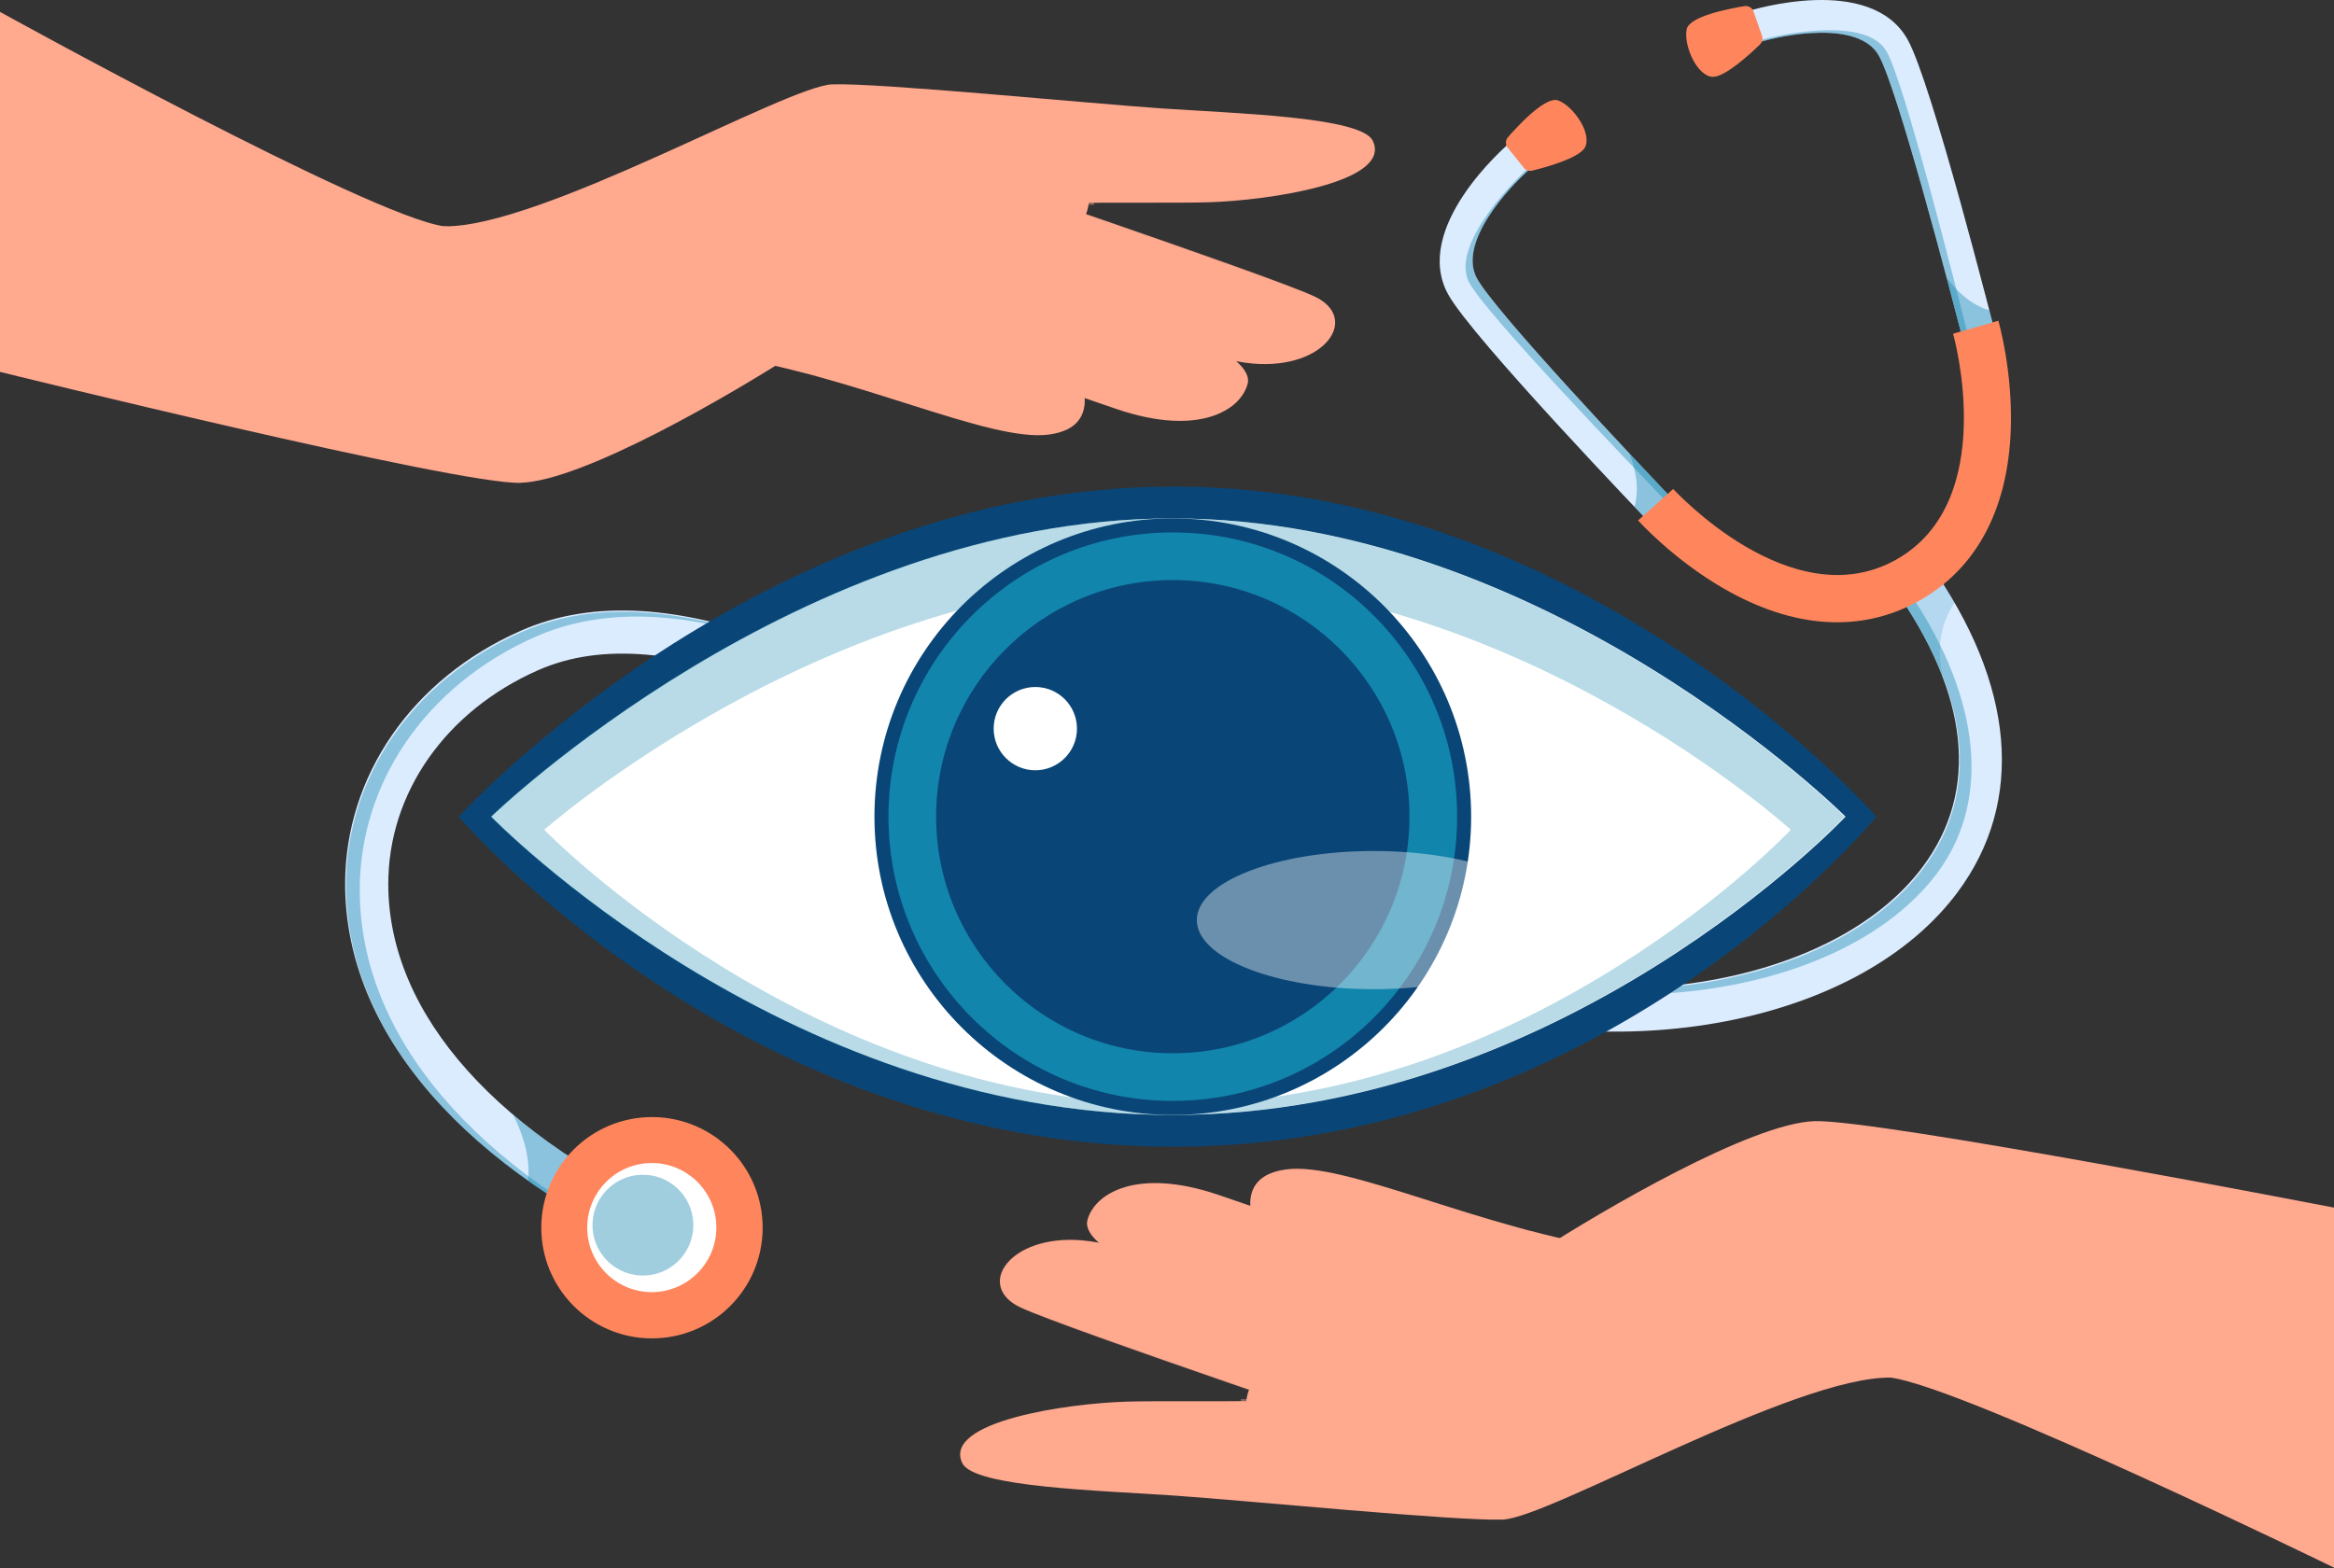<svg width="375" height="252" viewBox="0 0 375 252" fill="none" xmlns="http://www.w3.org/2000/svg">
<rect x="0" y="0" width="375" height="252" fill="#333333" stroke="none"/>
<path d="M172.616 58.584C172.616 58.584 178.315 68.455 168.627 69.828C158.946 71.2 137.298 60.207 114.798 56.911L144.724 45.226L172.616 58.584Z" fill="#FFA98F"/>
<g style="mix-blend-mode:multiply" opacity="0.4">
<path d="M129.222 59.938C142.653 56.016 157.825 57.279 169.871 65.207C171.011 66.243 171.538 67.567 171.268 69.086C177.126 66.402 172.616 58.578 172.616 58.578L144.724 45.22L114.798 56.905C119.681 57.622 124.528 58.7 129.216 59.938H129.222Z" fill="#FFA98F"/>
</g>
<path d="M167.966 45.514C167.966 45.514 202.335 54.809 200.435 61.727C199.283 65.93 192.629 70.183 179.528 65.783C166.428 61.384 135.858 49.913 123.002 50.734L157.145 39.466L167.966 45.514Z" fill="#FFA98F"/>
<g style="mix-blend-mode:multiply" opacity="0.4">
<path d="M141.581 53.584C153.015 46.58 177.114 52.45 195.361 61.053C197.114 61.88 198.015 63.847 197.365 65.624L197.347 65.667C199.026 64.57 200.049 63.149 200.435 61.733C202.335 54.815 167.966 45.52 167.966 45.52L157.145 39.472L123.002 50.741C127.518 50.453 134.222 51.684 141.581 53.59V53.584Z" fill="#FFA98F"/>
</g>
<path d="M148.793 25.655C148.793 25.655 204.167 44.399 211.164 47.64C218.572 51.071 213.002 59.399 201.354 58.437C189.265 57.438 134.816 39.472 134.816 39.472L148.787 25.655H148.793Z" fill="#FFA98F"/>
<g style="mix-blend-mode:multiply" opacity="0.4">
<path d="M162.377 48.216C178.149 39.533 196.74 39.533 210.907 52.113C211.936 52.861 212.408 54.154 212.359 55.557C215.123 52.732 215.282 49.644 211.164 47.634C204.234 44.252 148.793 25.649 148.793 25.649L135.245 40.214C135.245 40.214 148.352 44.331 162.377 48.21V48.216Z" fill="#FFA98F"/>
</g>
<path d="M71.33 36.372C86.728 36.654 126.299 13.835 133.701 13.559C141.103 13.283 174.43 16.58 186.391 17.407C198.352 18.234 218.695 18.749 220.558 22.616C223.775 29.294 203.775 32.236 194.093 32.511C184.412 32.787 157.911 31.972 152.5 34.166C147.09 36.365 71.33 51.482 71.33 51.482V36.365V36.372Z" fill="#FFA98F"/>
<g style="mix-blend-mode:multiply" opacity="0.4">
<path d="M152.5 34.172C155.772 32.842 165.503 32.806 175.809 32.934C175.637 27.321 173.119 25.128 166.667 24.65C147.788 24.08 143.303 29.478 119.265 33.32C104.853 35.624 85.049 39.086 71.33 39.558V51.488C71.33 51.488 147.09 36.372 152.5 34.172Z" fill="#FFA98F"/>
</g>
<path d="M0 59.766C0 59.766 73.321 77.873 83.572 77.597C93.823 77.321 118.033 63.032 127.433 56.984C136.832 50.937 159.301 43.853 165.594 41.868C175.288 38.81 178.664 28.841 169.835 26.641C161.005 24.442 143.664 29.227 137.114 31.696C130.564 34.172 83.284 38.02 71.323 36.365C59.363 34.723 0 1.911 0 1.911V59.766Z" fill="#FFA98F"/>
<g style="mix-blend-mode:screen" opacity="0.3">
<path d="M158.701 39.472L156.44 28.21C168.842 25.361 171.311 27.567 172.169 30.575C174.093 37.309 158.701 39.472 158.701 39.472Z" fill="#FFA98F"/>
</g>
<path d="M202.549 199.196C202.549 199.196 196.851 189.325 206.538 187.953C216.219 186.58 237.868 197.573 260.368 200.869L230.441 212.554L202.549 199.196Z" fill="#FFA98F"/>
<g style="mix-blend-mode:multiply" opacity="0.4">
<path d="M245.95 197.836C232.518 201.758 217.347 200.495 205.3 192.567C204.161 191.531 203.634 190.207 203.903 188.688C198.045 191.372 202.555 199.196 202.555 199.196L230.447 212.554L260.374 200.869C255.49 200.152 250.643 199.074 245.956 197.836H245.95Z" fill="#FFA98F"/>
</g>
<path d="M207.206 212.26C207.206 212.26 172.837 202.965 174.736 196.047C175.888 191.85 182.543 187.597 195.643 191.991C208.744 196.39 239.314 207.861 252.169 207.04L218.027 218.308L207.206 212.26Z" fill="#FFA98F"/>
<g style="mix-blend-mode:multiply" opacity="0.4">
<path d="M233.591 204.19C222.157 211.2 198.058 205.324 179.81 196.727C178.058 195.9 177.157 193.927 177.806 192.156L177.825 192.107C176.146 193.204 175.122 194.625 174.736 196.041C172.837 202.959 207.206 212.254 207.206 212.254L218.027 218.302L252.169 207.033C247.653 207.321 240.95 206.09 233.591 204.184V204.19Z" fill="#FFA98F"/>
</g>
<path d="M226.372 232.119C226.372 232.119 170.999 213.375 164.001 210.134C156.593 206.703 162.157 198.375 173.811 199.337C185.907 200.33 240.349 218.302 240.349 218.302L226.379 232.119H226.372Z" fill="#FFA98F"/>
<g style="mix-blend-mode:multiply" opacity="0.4">
<path d="M212.788 209.558C197.016 218.241 178.425 218.241 164.258 205.661C163.229 204.913 162.757 203.62 162.806 202.217C160.043 205.036 159.883 208.13 164.001 210.14C170.931 213.522 226.372 232.125 226.372 232.125L239.92 217.56C239.92 217.56 226.814 213.443 212.788 209.558Z" fill="#FFA98F"/>
</g>
<path d="M303.842 221.402C288.444 221.12 248.872 243.939 241.471 244.215C234.069 244.491 200.741 241.194 188.781 240.367C176.82 239.54 156.477 239.025 154.614 235.158C151.397 228.479 171.397 225.532 181.078 225.263C190.76 224.987 217.261 225.802 222.671 223.608C228.082 221.408 303.842 206.292 303.842 206.292V221.408V221.402Z" fill="#FFA98F"/>
<g style="mix-blend-mode:multiply" opacity="0.4">
<path d="M222.671 223.602C219.399 224.932 209.669 224.968 199.363 224.84C199.534 230.453 202.053 232.646 208.505 233.124C227.384 233.694 231.869 228.296 255.907 224.454C270.319 222.15 290.122 218.688 303.842 218.216V206.286C303.842 206.286 228.082 221.402 222.671 223.602Z" fill="#FFA98F"/>
</g>
<path d="M375 194.08C375 194.08 301.851 179.907 291.593 180.183C281.342 180.459 257.132 194.748 247.733 200.796C238.333 206.843 215.864 213.927 209.571 215.912C199.877 218.97 196.501 228.939 205.331 231.139C214.161 233.339 231.501 228.553 238.052 226.078C244.602 223.608 291.881 219.754 303.842 221.408C315.803 223.057 375 251.942 375 251.942V194.086V194.08Z" fill="#FFA98F"/>
<g style="mix-blend-mode:screen" opacity="0.3">
<path d="M216.464 218.308L218.725 229.57C206.324 232.419 203.854 230.214 202.996 227.205C201.072 220.471 216.464 218.308 216.464 218.308Z" fill="#FFA98F"/>
</g>
<path d="M108.119 202.665C74.712 188.081 55.515 166.035 55.453 142.18C55.41 124.729 66.201 109.104 83.615 101.396C107.849 90.667 139.35 108.142 172.702 126.641C191.305 136.96 210.539 147.628 229.375 153.97C244.461 159.049 261.054 160.232 276.109 157.309C290.754 154.46 302.42 148.051 308.952 139.264C318.021 127.07 316.403 111.592 304.283 94.509L309.939 90.495C323.768 109.981 325.392 128.767 314.522 143.394C306.955 153.571 293.787 160.924 277.439 164.104C261.225 167.254 243.37 165.986 227.169 160.532C207.733 153.988 188.217 143.161 169.344 132.695C137.543 115.054 107.506 98.394 86.421 107.726C71.556 114.307 62.347 127.499 62.384 142.156C62.439 163.136 80.116 182.873 110.888 196.304L108.113 202.658L108.119 202.665Z" fill="#DCECFF"/>
<g style="mix-blend-mode:multiply" opacity="0.4">
<g style="mix-blend-mode:multiply" opacity="0.5">
<path d="M309.939 90.495L304.283 94.509C307.849 99.533 310.496 104.417 312.243 109.123C311.103 104.576 311.66 100.354 314.032 96.868C312.812 94.754 311.452 92.634 309.939 90.501V90.495Z" fill="#1285AD"/>
</g>
</g>
<g style="mix-blend-mode:multiply" opacity="0.4">
<path d="M84.877 189.754C91.593 194.503 99.362 198.841 108.119 202.658L110.894 196.304C99.552 191.353 89.994 185.544 82.432 179.129C84.093 182.456 85.171 185.986 84.877 189.748V189.754Z" fill="#1285AD"/>
</g>
<g style="mix-blend-mode:multiply" opacity="0.4">
<path d="M278.462 158.277C293.106 155.428 304.773 149.019 311.305 140.232C320.367 128.038 317.892 110.839 305.772 93.755L304.424 94.705C316.544 111.788 318.162 127.26 309.093 139.454C302.561 148.241 290.894 154.65 276.25 157.499C261.195 160.428 244.602 159.239 229.516 154.16C229.013 153.988 228.511 153.804 228.008 153.633C229.246 154.08 230.484 154.521 231.722 154.938C246.807 160.017 263.401 161.2 278.456 158.277H278.462Z" fill="#1285AD"/>
</g>
<g style="mix-blend-mode:multiply" opacity="0.4">
<path d="M57.8 143.155C57.757 125.704 68.548 110.079 85.962 102.37C97.708 97.174 111.158 98.596 125.698 103.553C110.312 97.983 96.097 96.139 83.762 101.598C66.348 109.307 55.551 124.938 55.6 142.383C55.662 166.237 74.859 188.283 108.266 202.867L108.346 202.689C76.256 188.106 57.861 166.5 57.806 143.161L57.8 143.155Z" fill="#1285AD"/>
</g>
<path d="M122.518 196.574C122.929 206.384 115.306 214.674 105.49 215.079C95.68 215.489 87.389 207.867 86.985 198.057C86.575 188.247 94.197 179.956 104.013 179.546C113.823 179.135 122.108 186.758 122.518 196.574Z" fill="#FF865C"/>
<g style="mix-blend-mode:multiply" opacity="0.25">
<path d="M120.233 196.672C120.588 205.22 113.946 212.444 105.398 212.799C96.85 213.155 89.626 206.513 89.271 197.965C88.915 189.411 95.557 182.193 104.105 181.837C112.653 181.482 119.877 188.124 120.233 196.672Z" fill="#FF865C"/>
</g>
<g style="mix-blend-mode:multiply" opacity="0.25">
<path d="M104.105 181.837C95.557 182.193 88.915 189.417 89.271 197.965C89.626 206.513 96.85 213.155 105.398 212.799C113.946 212.444 120.588 205.22 120.233 196.672C119.877 188.124 112.653 181.482 104.105 181.837ZM104.638 211.788C96.66 212.119 89.926 205.924 89.595 197.953C89.264 189.981 95.459 183.247 103.431 182.91C111.409 182.579 118.143 188.774 118.474 196.745C118.805 204.723 112.61 211.457 104.638 211.788Z" fill="#FF865C"/>
</g>
<g style="mix-blend-mode:multiply" opacity="0.25">
<path d="M116.017 197.272C116.268 203.247 111.624 208.296 105.643 208.547C99.669 208.798 94.62 204.154 94.369 198.173C94.118 192.199 98.762 187.15 104.743 186.899C110.717 186.647 115.766 191.292 116.017 197.272Z" fill="#FF865C"/>
</g>
<path d="M115.086 196.85C115.325 202.573 110.876 207.407 105.153 207.653C99.43 207.891 94.596 203.443 94.356 197.72C94.118 191.997 98.566 187.162 104.289 186.923C110.012 186.684 114.847 191.133 115.086 196.856V196.85Z" fill="white"/>
<g style="mix-blend-mode:screen" opacity="0.4">
<path d="M111.391 196.562C111.575 201.029 108.106 204.809 103.633 204.993C99.16 205.177 95.386 201.709 95.202 197.236C95.018 192.763 98.486 188.988 102.959 188.804C107.432 188.614 111.207 192.089 111.391 196.562Z" fill="#1285AD"/>
</g>
<path d="M321.176 55.961L316.042 57.254C313.113 45.642 304.859 14.331 301.887 8.97C298.701 3.216 286.636 5.52 282.261 6.892L280.668 1.843C281.477 1.586 300.588 -4.296 306.52 6.402C310.368 13.345 320.086 51.617 321.182 55.961H321.176Z" fill="#DCECFF"/>
<path d="M266.961 86.022C263.86 82.793 236.538 54.276 232.69 47.34C226.758 36.641 241.869 23.553 242.512 23.002L245.95 27.027C242.469 30.011 234.124 39.025 237.316 44.772C240.288 50.134 262.475 73.719 270.778 82.358L266.961 86.028V86.022Z" fill="#DCECFF"/>
<g style="mix-blend-mode:multiply" opacity="0.4">
<path d="M262.61 81.457C264.767 83.731 266.348 85.379 266.961 86.016L270.778 82.346C268.566 80.042 265.361 76.672 261.795 72.873C262.892 75.679 263.388 78.731 262.604 81.457H262.61Z" fill="#1285AD"/>
</g>
<g style="mix-blend-mode:multiply" opacity="0.4">
<path d="M245.962 27.052L245.76 26.813C241.967 30.22 233.027 39.962 236.091 45.489C238.977 50.691 261.176 73.798 270.086 83.063L270.79 82.383C262.494 73.749 240.306 50.165 237.334 44.797C234.142 39.043 242.488 30.036 245.968 27.046L245.962 27.052Z" fill="#1285AD"/>
</g>
<g style="mix-blend-mode:multiply" opacity="0.4">
<path d="M319.608 49.858C320.392 52.891 320.956 55.103 321.17 55.967L316.036 57.26C315.257 54.16 314.093 49.662 312.757 44.625C314.553 47.04 316.881 49.08 319.608 49.858Z" fill="#1285AD"/>
</g>
<g style="mix-blend-mode:multiply" opacity="0.4">
<path d="M282.273 6.917L282.175 6.617C287.071 5.201 300.073 2.781 303.137 8.308C306.023 13.51 313.86 44.576 317.004 57.04L316.054 57.279C313.125 45.667 304.871 14.356 301.899 8.994C298.707 3.241 286.648 5.544 282.273 6.917Z" fill="#1285AD"/>
</g>
<path d="M308.229 96.617C298.964 101.752 288.143 101.047 276.936 94.576C268.872 89.919 263.425 83.896 263.192 83.639L268.823 78.59C269.007 78.792 287.794 99.307 304.559 90.005C321.391 80.667 313.885 53.914 313.805 53.645L321.072 51.543C321.164 51.868 323.388 59.681 323.07 68.994C322.622 81.929 317.494 91.482 308.229 96.617Z" fill="#FF865C"/>
<g style="mix-blend-mode:color-burn" opacity="0.3">
<path d="M306.133 91.433C321.538 82.891 316.667 57.542 315.668 53.093L313.848 53.62C313.928 53.89 321.434 80.642 304.602 89.981C287.831 99.282 269.05 78.774 268.866 78.565C269.05 78.767 287.996 101.494 306.133 91.439V91.433Z" fill="#FF865C"/>
</g>
<path d="M244.828 26.96L242.255 23.755C241.85 23.253 241.863 22.536 242.292 22.046C244.02 20.067 248.388 15.373 250.386 16.151C252.904 17.131 255.901 21.635 254.602 23.755C253.566 25.459 248.247 26.905 246.176 27.413C245.674 27.536 245.147 27.358 244.822 26.954L244.828 26.96Z" fill="#FF865C"/>
<g style="mix-blend-mode:multiply" opacity="0.3">
<path d="M253.002 23.97C249.62 25.428 245.03 24.711 242.916 21.353C242.684 21.611 242.475 21.85 242.291 22.052C241.869 22.536 241.856 23.259 242.255 23.761L244.828 26.966C245.153 27.37 245.68 27.548 246.182 27.426C248.253 26.917 253.566 25.471 254.608 23.767C254.773 23.498 254.871 23.185 254.902 22.848C254.344 23.32 253.621 23.633 253.002 23.976V23.97Z" fill="#FF865C"/>
</g>
<path d="M283.094 5.747L281.74 1.868C281.526 1.261 280.913 0.888 280.276 0.992C277.684 1.409 271.385 2.628 270.986 4.736C270.484 7.395 272.72 12.315 275.202 12.34C277.194 12.358 281.238 8.621 282.77 7.132C283.137 6.77 283.266 6.231 283.094 5.741V5.747Z" fill="#FF865C"/>
<g style="mix-blend-mode:multiply" opacity="0.3">
<path d="M276.225 11.096C279.252 9 281.072 4.729 279.35 1.151C279.694 1.09 280.006 1.035 280.276 0.992C280.913 0.888 281.532 1.255 281.74 1.868L283.094 5.747C283.266 6.237 283.137 6.776 282.769 7.138C281.244 8.627 277.194 12.364 275.202 12.346C274.883 12.346 274.571 12.26 274.265 12.107C274.957 11.886 275.606 11.433 276.225 11.09V11.096Z" fill="#FF865C"/>
</g>
<path d="M301.477 131.249C301.477 131.249 258.211 184.294 188.523 184.294C118.836 184.294 73.695 131.249 73.695 131.249C73.695 131.249 122.016 78.204 188.523 78.204C255.031 78.204 301.477 131.249 301.477 131.249Z" fill="#094677"/>
<path d="M296.52 131.249C296.52 131.249 251.409 179.19 188.431 179.19C125.453 179.19 78.928 131.249 78.928 131.249C78.928 131.249 128.333 83.314 188.431 83.314C248.529 83.314 296.52 131.249 296.52 131.249Z" fill="white"/>
<path opacity="0.3" d="M188.291 83.314C128.192 83.314 78.787 131.249 78.787 131.249C78.787 131.249 125.313 179.19 188.291 179.19C251.268 179.19 296.379 131.249 296.379 131.249C296.379 131.249 248.395 83.314 188.291 83.314ZM188.235 177.481C130.264 177.481 87.439 133.357 87.439 133.357C87.439 133.357 132.917 93.228 188.235 93.228C243.554 93.228 287.727 133.357 287.727 133.357C287.727 133.357 246.207 177.481 188.235 177.481Z" fill="#1285AD"/>
<path d="M236.366 131.249C236.366 157.726 214.902 179.19 188.431 179.19C161.961 179.19 140.496 157.726 140.496 131.249C140.496 104.772 161.955 83.314 188.431 83.314C214.908 83.314 236.366 104.779 236.366 131.249Z" fill="#094677"/>
<path d="M234.112 131.249C234.112 156.482 213.658 176.929 188.431 176.929C163.205 176.929 142.751 156.476 142.751 131.249C142.751 106.022 163.205 85.569 188.431 85.569C213.658 85.569 234.112 106.022 234.112 131.249Z" fill="#1285AD"/>
<path d="M226.458 131.249C226.458 152.254 209.436 169.276 188.431 169.276C167.426 169.276 150.404 152.248 150.404 131.249C150.404 110.25 167.426 93.222 188.431 93.222C209.436 93.222 226.458 110.25 226.458 131.249Z" fill="#094677"/>
<g style="mix-blend-mode:multiply">
<path d="M213.854 131.249C213.854 145.759 202.096 157.517 187.586 157.517C173.076 157.517 161.317 145.759 161.317 131.249C161.317 116.739 173.076 104.981 187.586 104.981C202.096 104.981 213.854 116.739 213.854 131.249Z" fill="#094677"/>
</g>
<path opacity="0.4" d="M249.167 147.873C249.167 154 236.434 158.976 220.729 158.976C205.025 158.976 192.292 154.006 192.292 147.873C192.292 141.739 205.025 136.77 220.729 136.77C236.434 136.77 249.167 141.739 249.167 147.873Z" fill="white"/>
<path d="M173.033 117.101C173.033 120.796 170.037 123.792 166.342 123.792C162.647 123.792 159.651 120.796 159.651 117.101C159.651 113.406 162.647 110.41 166.342 110.41C170.037 110.41 173.033 113.406 173.033 117.101Z" fill="white"/>
</svg>
